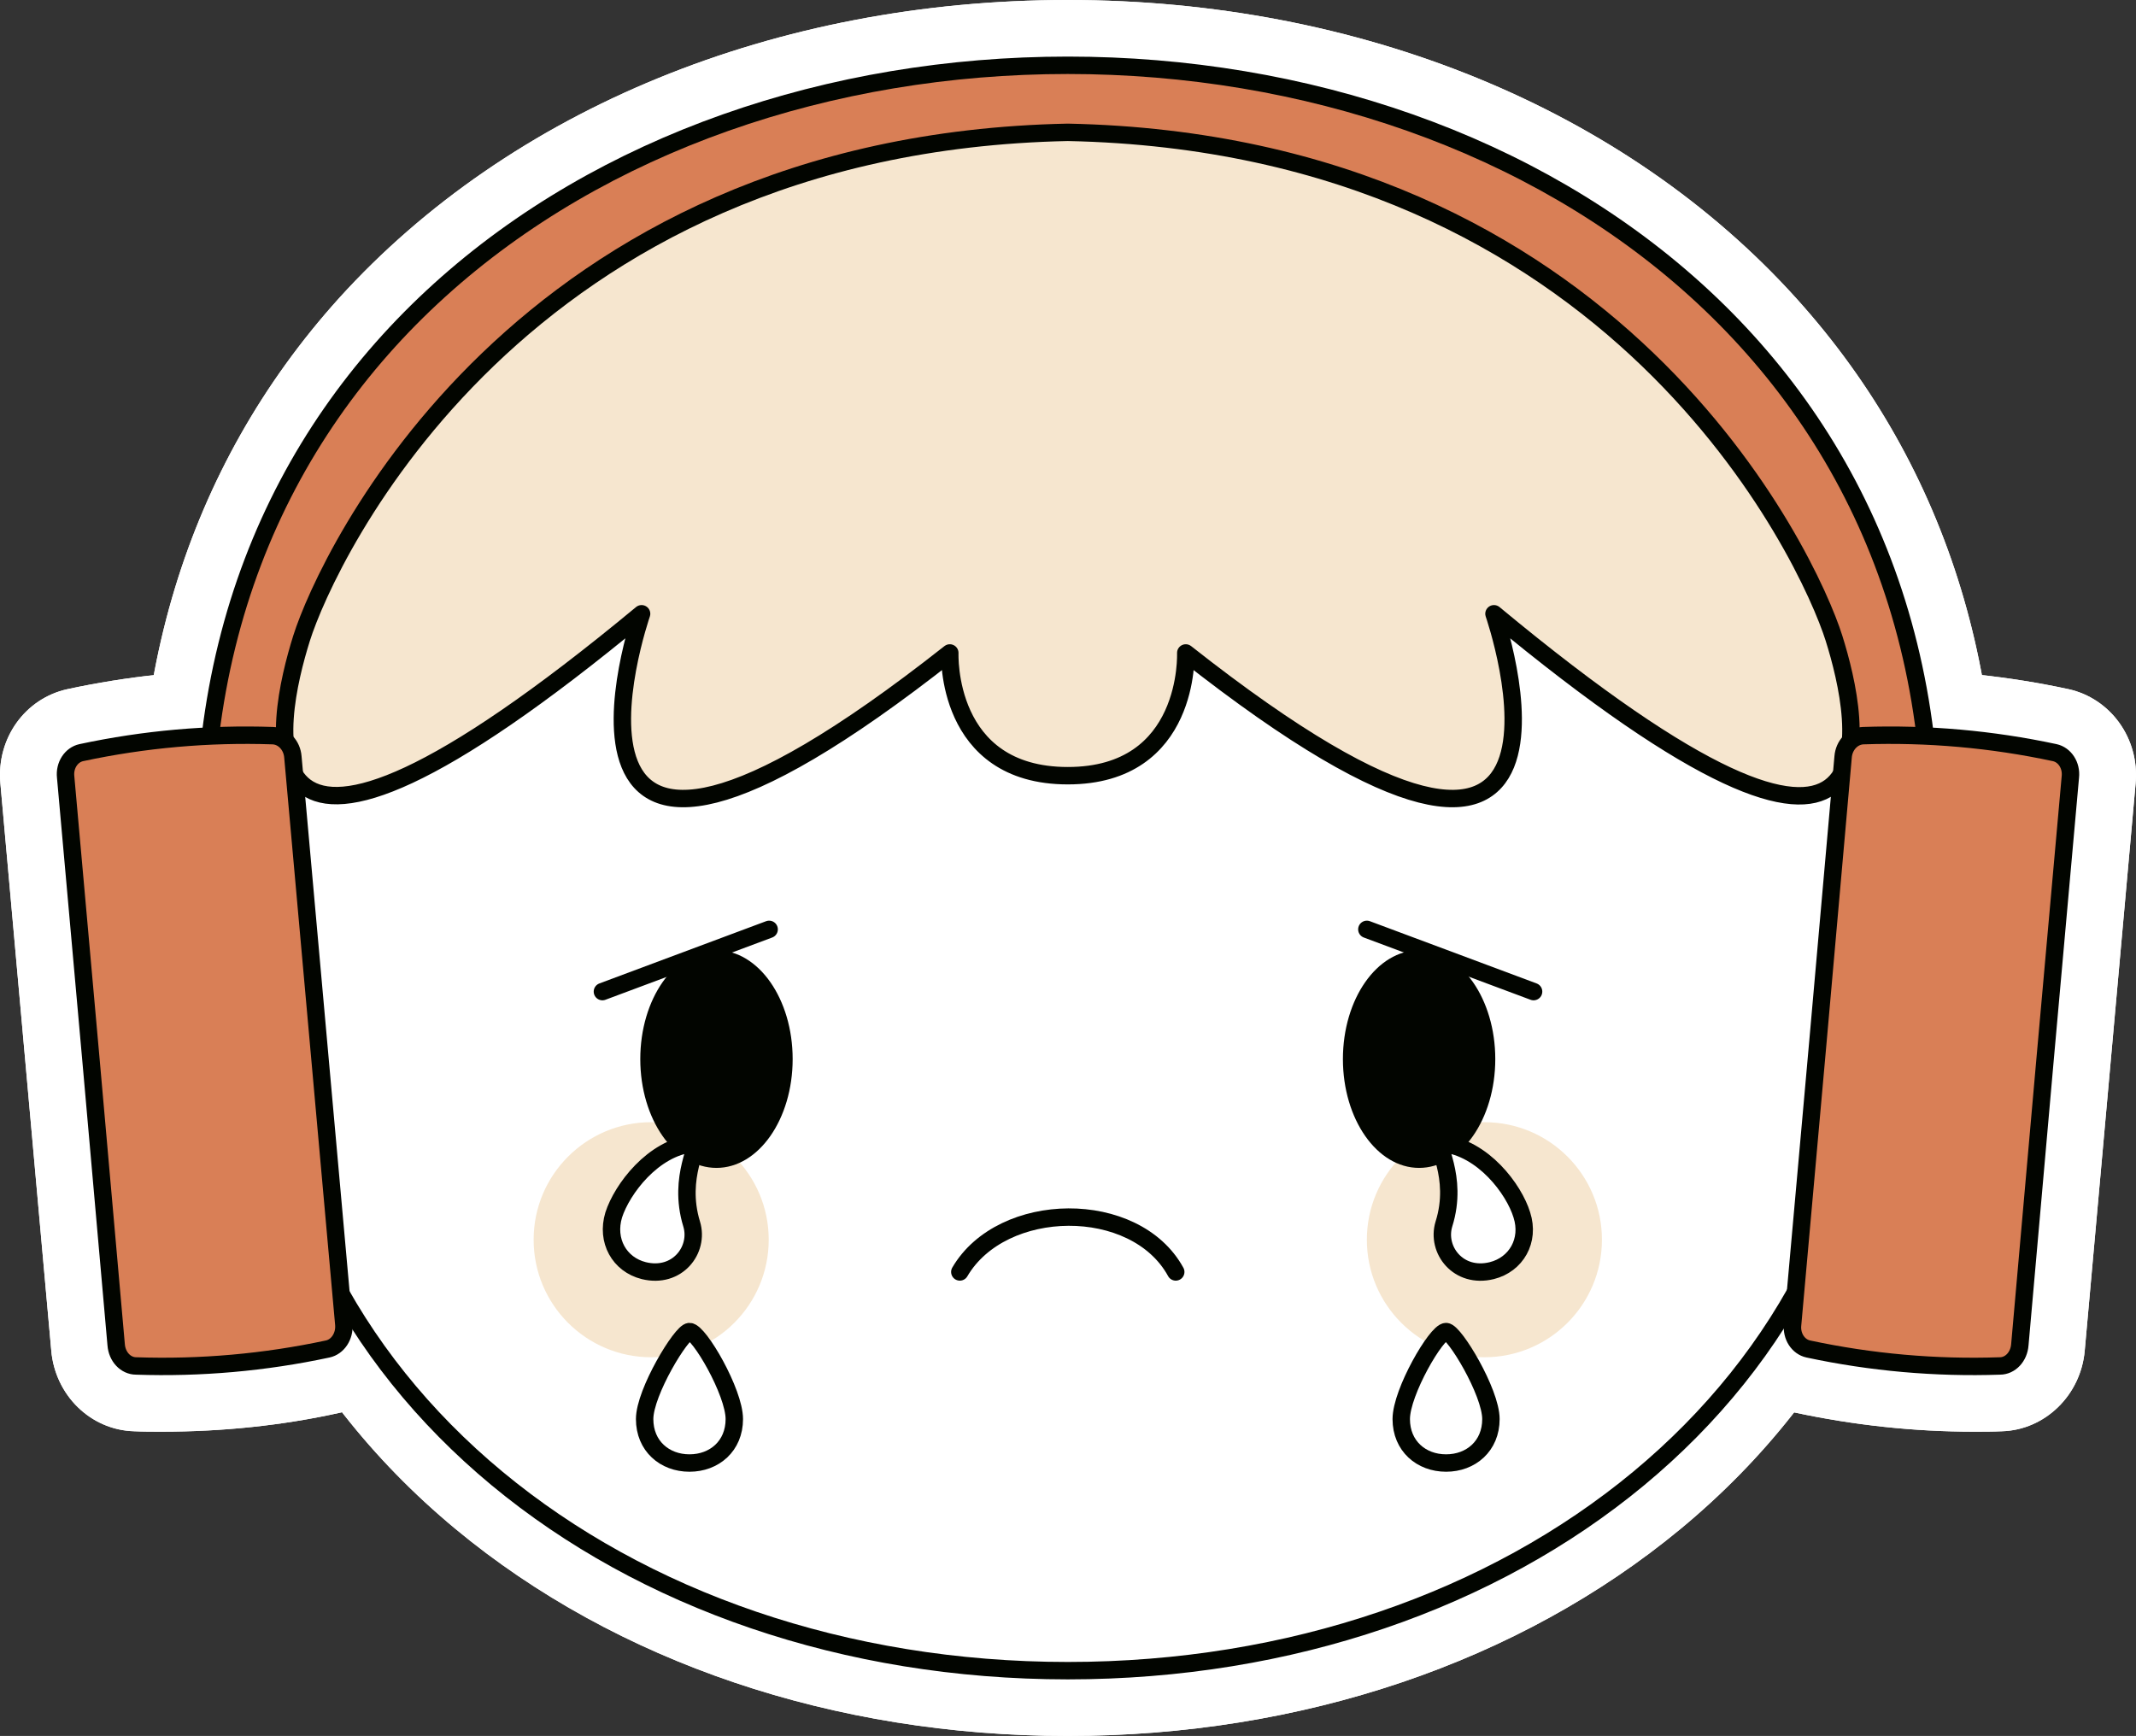 <?xml version="1.0" encoding="UTF-8"?><svg id="Layer_1" xmlns="http://www.w3.org/2000/svg" viewBox="0 0 490.66 398.8"><rect x="0" y="0" width="490.66" height="398.8" fill="#333333" stroke="none"/><g id="Layer_1-2"><path d="m442.58,228.9c-.5,0-1,0-1.5-.1-8.2-.8-14.2-8.2-13.4-16.4,5-48.6-7.9-91.3-37.1-123.7-33.7-37.3-86.6-58.7-145.2-58.7s-111.5,21.4-145.2,58.7c-29.3,32.3-42.1,75.1-37.2,123.7.8,8.2-5.2,15.6-13.4,16.4-8.2.8-15.6-5.2-16.4-13.4-5.8-57.2,9.6-108,44.7-146.9C117.28,25,178.28,0,245.28,0s128.1,25,167.4,68.6c35.1,38.9,50.6,89.7,44.7,146.9-.7,7.7-7.2,13.4-14.8,13.4h0Z" fill="#fff" stroke-width="0"/><path d="m245.28,398.8c-53.7,0-103.7-16.9-140.7-47.6-38.4-31.9-59.6-76.2-59.6-124.7s21.5-97.1,58.9-133.3c38.4-37.2,88.7-57.7,141.5-57.7s103.1,20.5,141.5,57.7c37.3,36.1,58.7,84.5,58.9,132.7v.6c0,48.5-21.2,92.8-59.7,124.7-37.1,30.7-87.1,47.6-140.8,47.6h0Z" fill="#fff" stroke-width="0"/><path d="m245.28,398.8c-53.7,0-103.7-16.9-140.7-47.6-38.4-31.9-59.6-76.2-59.6-124.7s21.5-97.1,58.9-133.3c38.4-37.2,88.7-57.7,141.5-57.7s103.1,20.5,141.5,57.7c37.3,36.1,58.7,84.5,58.9,132.7v.6c0,48.5-21.2,92.8-59.7,124.7-37.1,30.7-87.1,47.6-140.8,47.6h0Z" fill="#fff" stroke-width="0"/><path d="m442.58,228.9c-.5,0-1,0-1.5-.1-8.2-.8-14.2-8.2-13.4-16.4,5-48.6-7.9-91.3-37.1-123.7-33.7-37.3-86.6-58.7-145.2-58.7s-111.5,21.4-145.2,58.7c-29.3,32.3-42.1,75.1-37.2,123.7.8,8.2-5.2,15.6-13.4,16.4-8.2.8-15.6-5.2-16.4-13.4-5.8-57.2,9.6-108,44.7-146.9C117.28,25,178.28,0,245.28,0s128.1,25,167.4,68.6c35.1,38.9,50.6,89.7,44.7,146.9-.7,7.7-7.2,13.4-14.8,13.4h0Z" fill="#fff" stroke-width="0"/><path d="m333.68,198.4c-8.7,0-23.4-2.7-53-23.5-1.3,2.2-3,4.3-4.9,6.3-5.2,5.5-14.8,12-30.5,12s-25.3-6.5-30.5-12c-1.9-2-3.5-4.1-4.9-6.3-29.6,20.8-44.2,23.5-53,23.5-9.6,0-17.8-4-22.9-11.2-2.5-3.6-4.3-7.8-5.2-12.8-18.3,13-37,23.3-51.6,23.3-8.8,0-16.4-3.6-21.2-10.2-7.2-9.8-7.5-25.1-1-45.5,4.3-13.6,19-43.6,46.7-70.3,37.1-35.7,86.7-55.2,143.3-56.4h.6c56.6,1.2,106.1,20.7,143.3,56.4,27.8,26.7,42.4,56.8,46.7,70.3,6.5,20.4,6.1,35.7-1,45.5-4.8,6.6-12.3,10.2-21.2,10.2h0c-14.6,0-33.3-10.3-51.6-23.3-.9,4.6-2.5,9-5.2,12.8-5.1,7.2-13.3,11.2-22.9,11.2Z" fill="#fff" stroke-width="0"/><path d="m333.68,198.4c-8.7,0-23.4-2.7-53-23.5-1.3,2.2-3,4.3-4.9,6.3-5.2,5.5-14.8,12-30.5,12s-25.3-6.5-30.5-12c-1.9-2-3.5-4.1-4.9-6.3-29.6,20.8-44.2,23.5-53,23.5-9.6,0-17.8-4-22.9-11.2-2.5-3.6-4.3-7.8-5.2-12.8-18.3,13-37,23.3-51.6,23.3-8.8,0-16.4-3.6-21.2-10.2-7.2-9.8-7.5-25.1-1-45.5,4.3-13.6,19-43.6,46.7-70.3,37.1-35.7,86.7-55.2,143.3-56.4h.6c56.6,1.2,106.1,20.7,143.3,56.4,27.8,26.7,42.4,56.8,46.7,70.3,6.5,20.4,6.1,35.7-1,45.5-4.8,6.6-12.3,10.2-21.2,10.2h0c-14.6,0-33.3-10.3-51.6-23.3-.9,4.6-2.5,9-5.2,12.8-5.1,7.2-13.3,11.2-22.9,11.2Z" fill="#fff" stroke-width="0"/><path d="m340.98,326.9c-23.2,0-42-18.9-42-42s18.9-42,42-42,42,18.9,42,42-18.8,42-42,42Z" fill="#fff" stroke-width="0"/><circle cx="149.63" cy="284.77" r="42" fill="#fff" stroke-width="0"/><path d="m325.98,283.4c-18.2,0-32.5-17.6-32.5-40s14.3-40,32.5-40,32.5,17.6,32.5,40-14.2,40-32.5,40Z" fill="#fff" stroke-width="0"/><path d="m164.58,283.4c-18.2,0-32.5-17.6-32.5-40s14.3-40,32.5-40,32.5,17.6,32.5,40-14.2,40-32.5,40Z" fill="#fff" stroke-width="0"/><path d="m270.18,307.2c-5.3,0-10.4-2.8-13.2-7.8-1.6-2.8-6-4.8-11.1-4.8-5.5-.1-10.6,2.1-12.4,5.2-4.2,7.1-13.4,9.5-20.5,5.4-7.1-4.2-9.5-13.4-5.4-20.5,7.3-12.4,21.8-20,38-20h.7c16.3.2,30.1,7.8,37,20.4,4,7.3,1.3,16.4-5.9,20.4-2.3,1.1-4.8,1.7-7.2,1.7h0Z" fill="#fff" stroke-width="0"/><path d="m37.18,328.9c-2.1,0-4.3,0-6.4-.1-10-.3-18.1-8.3-19-18.5L.08,179.9c-.9-10.3,5.7-19.5,15.5-21.6,13.5-2.9,27.4-4.4,41.2-4.4,2.1,0,4.3,0,6.4.1,10,.3,18.1,8.3,19,18.5l11.6,130.4c.9,10.3-5.7,19.5-15.5,21.6-13.4,3-27.3,4.4-41.1,4.4h0Z" fill="#fff" stroke-width="0"/><path d="m37.18,328.9c-2.1,0-4.3,0-6.4-.1-10-.3-18.1-8.3-19-18.5L.08,179.9c-.9-10.3,5.7-19.5,15.5-21.6,13.5-2.9,27.4-4.4,41.2-4.4,2.1,0,4.3,0,6.4.1,10,.3,18.1,8.3,19,18.5l11.6,130.4c.9,10.3-5.7,19.5-15.5,21.6-13.4,3-27.3,4.4-41.1,4.4h0Z" fill="#fff" stroke-width="0"/><path d="m453.48,328.9c-13.8,0-27.7-1.5-41.2-4.4-9.7-2.1-16.4-11.3-15.5-21.6l11.7-130.4c.9-10.2,9.1-18.2,19-18.5,2.1-.1,4.3-.1,6.4-.1,13.8,0,27.7,1.5,41.2,4.4,9.7,2.1,16.4,11.3,15.5,21.6l-11.7,130.4c-.9,10.2-9.1,18.2-19,18.5-2.1.1-4.3.1-6.4.1Z" fill="#fff" stroke-width="0"/><path d="m453.48,328.9c-13.8,0-27.7-1.5-41.2-4.4-9.7-2.1-16.4-11.3-15.5-21.6l11.7-130.4c.9-10.2,9.1-18.2,19-18.5,2.1-.1,4.3-.1,6.4-.1,13.8,0,27.7,1.5,41.2,4.4,9.7,2.1,16.4,11.3,15.5,21.6l-11.7,130.4c-.9,10.2-9.1,18.2-19,18.5-2.1.1-4.3.1-6.4.1Z" fill="#fff" stroke-width="0"/><path d="m352.28,242.8c-1.7,0-3.5-.3-5.3-1l-38.3-14.3c-7.8-2.9-11.7-11.5-8.8-19.3,2.9-7.8,11.5-11.7,19.3-8.8l38.3,14.3c7.8,2.9,11.7,11.5,8.8,19.3-2.2,6.1-7.9,9.8-14,9.8Z" fill="#fff" stroke-width="0"/><path d="m138.38,242.8c-6.1,0-11.8-3.7-14.1-9.8-2.9-7.8,1-16.4,8.8-19.3l38.3-14.3c7.8-2.9,16.4,1,19.3,8.8s-1,16.4-8.8,19.3l-38.3,14.3c-1.7.7-3.5,1-5.2,1Z" fill="#fff" stroke-width="0"/><path d="m150.48,307.2c-2,0-4.1-.3-6.1-.7-6.7-1.6-12.3-5.8-15.7-11.8s-4.1-13.2-2-20c.1-.2.1-.5.2-.7,3.9-11.6,15.7-24.5,30.5-26.2.6-.1,1.2-.1,1.9-.1,4.9,0,9.4,2.2,12.3,6.1,4.7,6.3,2.8,12.9,2,15.7-.7,2.3-1.3,4.5-.4,7.3,2.2,7.1.9,14.9-3.6,20.9s-11.4,9.5-19.1,9.5h0Z" fill="#fff" stroke-width="0"/><path d="m150.48,307.2c-2,0-4.1-.3-6.1-.7-6.7-1.6-12.3-5.8-15.7-11.8s-4.1-13.2-2-20c.1-.2.1-.5.2-.7,3.9-11.6,15.7-24.5,30.5-26.2.6-.1,1.2-.1,1.9-.1,4.9,0,9.4,2.2,12.3,6.1,4.7,6.3,2.8,12.9,2,15.7-.7,2.3-1.3,4.5-.4,7.3,2.2,7.1.9,14.9-3.6,20.9s-11.4,9.5-19.1,9.5h0Z" fill="#fff" stroke-width="0"/><path d="m158.48,351.1c-14.2,0-25.3-11-25.3-25.1,0-5.4,2.1-12,6.3-19.6,4.4-8.1,9.8-15.5,19-15.5s15,7.9,19.2,15.6c2.8,5.2,6.2,12.8,6.2,19.5-.1,14.1-11.2,25.1-25.4,25.1Z" fill="#fff" stroke-width="0"/><path d="m158.48,351.1c-14.2,0-25.3-11-25.3-25.1,0-5.4,2.1-12,6.3-19.6,4.4-8.1,9.8-15.5,19-15.5s15,7.9,19.2,15.6c2.8,5.2,6.2,12.8,6.2,19.5-.1,14.1-11.2,25.1-25.4,25.1Z" fill="#fff" stroke-width="0"/><path d="m340.18,307.2c-7.7,0-14.7-3.5-19.2-9.6-4.4-6-5.8-13.8-3.6-20.9.9-2.8.2-5-.4-7.3-.8-2.8-2.7-9.4,2-15.7,2.9-3.9,7.4-6.1,12.3-6.1.6,0,1.2,0,1.9.1,14.8,1.7,26.6,14.7,30.5,26.2.1.2.2.5.2.7,2.2,6.9,1.5,14-2,20-3.4,5.9-8.9,10.1-15.7,11.8-1.9.5-4,.8-6,.8h0Z" fill="#fff" stroke-width="0"/><path d="m340.18,307.2c-7.7,0-14.7-3.5-19.2-9.6-4.4-6-5.8-13.8-3.6-20.9.9-2.8.2-5-.4-7.3-.8-2.8-2.7-9.4,2-15.7,2.9-3.9,7.4-6.1,12.3-6.1.6,0,1.2,0,1.9.1,14.8,1.7,26.6,14.7,30.5,26.2.1.2.2.5.2.7,2.2,6.9,1.5,14-2,20-3.4,5.9-8.9,10.1-15.7,11.8-1.9.5-4,.8-6,.8h0Z" fill="#fff" stroke-width="0"/><path d="m332.18,351.1c-14.2,0-25.3-11-25.3-25.1,0-6.8,3.3-14.4,6.2-19.5,4.2-7.7,9.7-15.6,19.2-15.6s14.6,7.5,19,15.5c4.2,7.6,6.3,14.2,6.3,19.6-.1,14.1-11.2,25.1-25.4,25.1h0Z" fill="#fff" stroke-width="0"/><path d="m332.18,351.1c-14.2,0-25.3-11-25.3-25.1,0-6.8,3.3-14.4,6.2-19.5,4.2-7.7,9.7-15.6,19.2-15.6s14.6,7.5,19,15.5c4.2,7.6,6.3,14.2,6.3,19.6-.1,14.1-11.2,25.1-25.4,25.1h0Z" fill="#fff" stroke-width="0"/><path d="m48.08,213.9C35.08,86.5,136.38,15,245.28,15s210.2,71.5,197.2,198.9" fill="#d97f56" stroke-width="0"/><path d="m430.68,226.5c0,92.1-83,157.3-185.4,157.3S59.88,318.5,59.88,226.5,142.88,50.5,245.28,50.5s185.4,83.9,185.4,176h0Z" fill="#fff" stroke-width="0"/><path d="m430.68,226.5c0,92.1-83,157.3-185.4,157.3S59.88,318.5,59.88,226.5,142.88,50.5,245.28,50.5s185.4,83.9,185.4,176h0Z" fill="none" stroke="#020500" stroke-miterlimit="10" stroke-width="4"/><path d="m48.08,213.9C35.08,86.5,136.38,15,245.28,15s210.2,71.5,197.2,198.9" fill="none" stroke="#020500" stroke-miterlimit="10" stroke-width="4"/><path d="m245.28,30.4c-126.3,2.6-170.2,97.8-176,116.2-6,19.1-17.7,73.8,78.1-5.6,0,0-30.9,89.2,70.8,9,0,0-1.2,28.2,27.1,28.2s27.1-28.2,27.1-28.2c101.7,80.2,70.8-9,70.8-9,95.8,79.5,84.1,24.7,78.1,5.6-5.8-18.4-49.7-113.6-176-116.2Z" fill="#f6e6cf" stroke-width="0"/><path d="m245.28,30.4c-126.3,2.6-170.2,97.8-176,116.2-6,19.1-17.7,73.8,78.1-5.6,0,0-30.9,89.2,70.8,9,0,0-1.2,28.2,27.1,28.2s27.1-28.2,27.1-28.2c101.7,80.2,70.8-9,70.8-9,95.8,79.5,84.1,24.7,78.1,5.6-5.8-18.4-49.7-113.6-176-116.2Z" fill="none" stroke="#020500" stroke-linecap="round" stroke-linejoin="round" stroke-width="4"/><circle cx="340.98" cy="284.8" r="27" fill="#f6e6cf" stroke-width="0"/><circle cx="149.58" cy="284.8" r="27" fill="#f6e6cf" stroke-width="0"/><ellipse cx="325.98" cy="243.3" rx="17.5" ry="25" fill="#020500" stroke-width="0"/><ellipse cx="164.58" cy="243.3" rx="17.5" ry="25" fill="#020500" stroke-width="0"/><path d="m270.08,292.2c-9.3-17-39.9-16.6-49.6,0" fill="none" stroke="#020500" stroke-linecap="round" stroke-linejoin="round" stroke-width="4"/><path d="m31.28,313.8c14.8.5,29.5-.8,44-3.9,2.3-.5,3.9-2.9,3.7-5.6-3.9-43.5-7.8-87-11.7-130.4-.2-2.7-2.2-4.8-4.6-4.9-14.8-.5-29.5.8-44,3.9-2.3.5-3.9,2.9-3.6,5.6,3.9,43.5,7.8,87,11.6,130.4.2,2.8,2.2,4.9,4.6,4.9Z" fill="#d97f56" stroke-width="0"/><path d="m31.28,313.8c14.8.5,29.5-.8,44-3.9,2.3-.5,3.9-2.9,3.7-5.6-3.9-43.5-7.8-87-11.7-130.4-.2-2.7-2.2-4.8-4.6-4.9-14.8-.5-29.5.8-44,3.9-2.3.5-3.9,2.9-3.6,5.6,3.9,43.5,7.8,87,11.6,130.4.2,2.8,2.2,4.9,4.6,4.9Z" fill="none" stroke="#020500" stroke-linecap="round" stroke-linejoin="round" stroke-width="4"/><path d="m459.38,313.8c-14.8.5-29.5-.8-44-3.9-2.3-.5-3.9-2.9-3.6-5.6,3.9-43.5,7.8-87,11.6-130.4.2-2.7,2.2-4.8,4.6-4.9,14.8-.5,29.5.8,44,3.9,2.3.5,3.9,2.9,3.6,5.6-3.9,43.5-7.8,87-11.6,130.4-.2,2.8-2.2,4.9-4.6,4.9Z" fill="#d97f56" stroke-width="0"/><path d="m459.38,313.8c-14.8.5-29.5-.8-44-3.9-2.3-.5-3.9-2.9-3.6-5.6,3.9-43.5,7.8-87,11.6-130.4.2-2.7,2.2-4.8,4.6-4.9,14.8-.5,29.5.8,44,3.9,2.3.5,3.9,2.9,3.6,5.6-3.9,43.5-7.8,87-11.6,130.4-.2,2.8-2.2,4.9-4.6,4.9Z" fill="none" stroke="#020500" stroke-linecap="round" stroke-linejoin="round" stroke-width="4"/><line x1="313.98" y1="213.5" x2="352.28" y2="227.8" fill="none" stroke="#020500" stroke-linecap="round" stroke-linejoin="round" stroke-width="4"/><line x1="176.68" y1="213.5" x2="138.38" y2="227.8" fill="none" stroke="#020500" stroke-linecap="round" stroke-linejoin="round" stroke-width="4"/><path d="m140.98,279.1c-1.8,5.9,1.3,11.4,6.9,12.8,7.7,1.9,12.8-4.8,11-10.7-3.4-11.1,2.5-18.8.3-18.5-9.2,1-16.3,10.5-18.2,16.4h0Z" fill="#fff" stroke-width="0"/><path d="m140.98,279.1c-1.8,5.9,1.3,11.4,6.9,12.8,7.7,1.9,12.8-4.8,11-10.7-3.4-11.1,2.5-18.8.3-18.5-9.2,1-16.3,10.5-18.2,16.4h0Z" fill="none" stroke="#020500" stroke-linecap="round" stroke-linejoin="round" stroke-width="4"/><path d="m148.08,326c0,6.2,4.6,10.1,10.3,10.1s10.3-3.9,10.3-10.1-8.1-20.1-10.3-20.1c-1.8,0-10.3,13.9-10.3,20.1Z" fill="#fff" stroke-width="0"/><path d="m148.08,326c0,6.2,4.6,10.1,10.3,10.1s10.3-3.9,10.3-10.1-8.1-20.1-10.3-20.1c-1.8,0-10.3,13.9-10.3,20.1Z" fill="none" stroke="#020500" stroke-linecap="round" stroke-linejoin="round" stroke-width="4"/><path d="m349.58,279.1c1.9,5.9-1.3,11.4-6.9,12.8-7.7,1.9-12.8-4.8-11-10.7,3.5-11.1-2.5-18.8-.3-18.5,9.3,1,16.4,10.5,18.2,16.4h0Z" fill="#fff" stroke-width="0"/><path d="m349.58,279.1c1.9,5.9-1.3,11.4-6.9,12.8-7.7,1.9-12.8-4.8-11-10.7,3.5-11.1-2.5-18.8-.3-18.5,9.3,1,16.4,10.5,18.2,16.4h0Z" fill="none" stroke="#020500" stroke-linecap="round" stroke-linejoin="round" stroke-width="4"/><path d="m342.48,326c0,6.2-4.6,10.1-10.3,10.1s-10.3-3.9-10.3-10.1,8.1-20.1,10.3-20.1c1.9,0,10.3,13.9,10.3,20.1Z" fill="#fff" stroke-width="0"/><path d="m342.48,326c0,6.2-4.6,10.1-10.3,10.1s-10.3-3.9-10.3-10.1,8.1-20.1,10.3-20.1c1.9,0,10.3,13.9,10.3,20.1Z" fill="none" stroke="#020500" stroke-linecap="round" stroke-linejoin="round" stroke-width="4"/></g></svg>